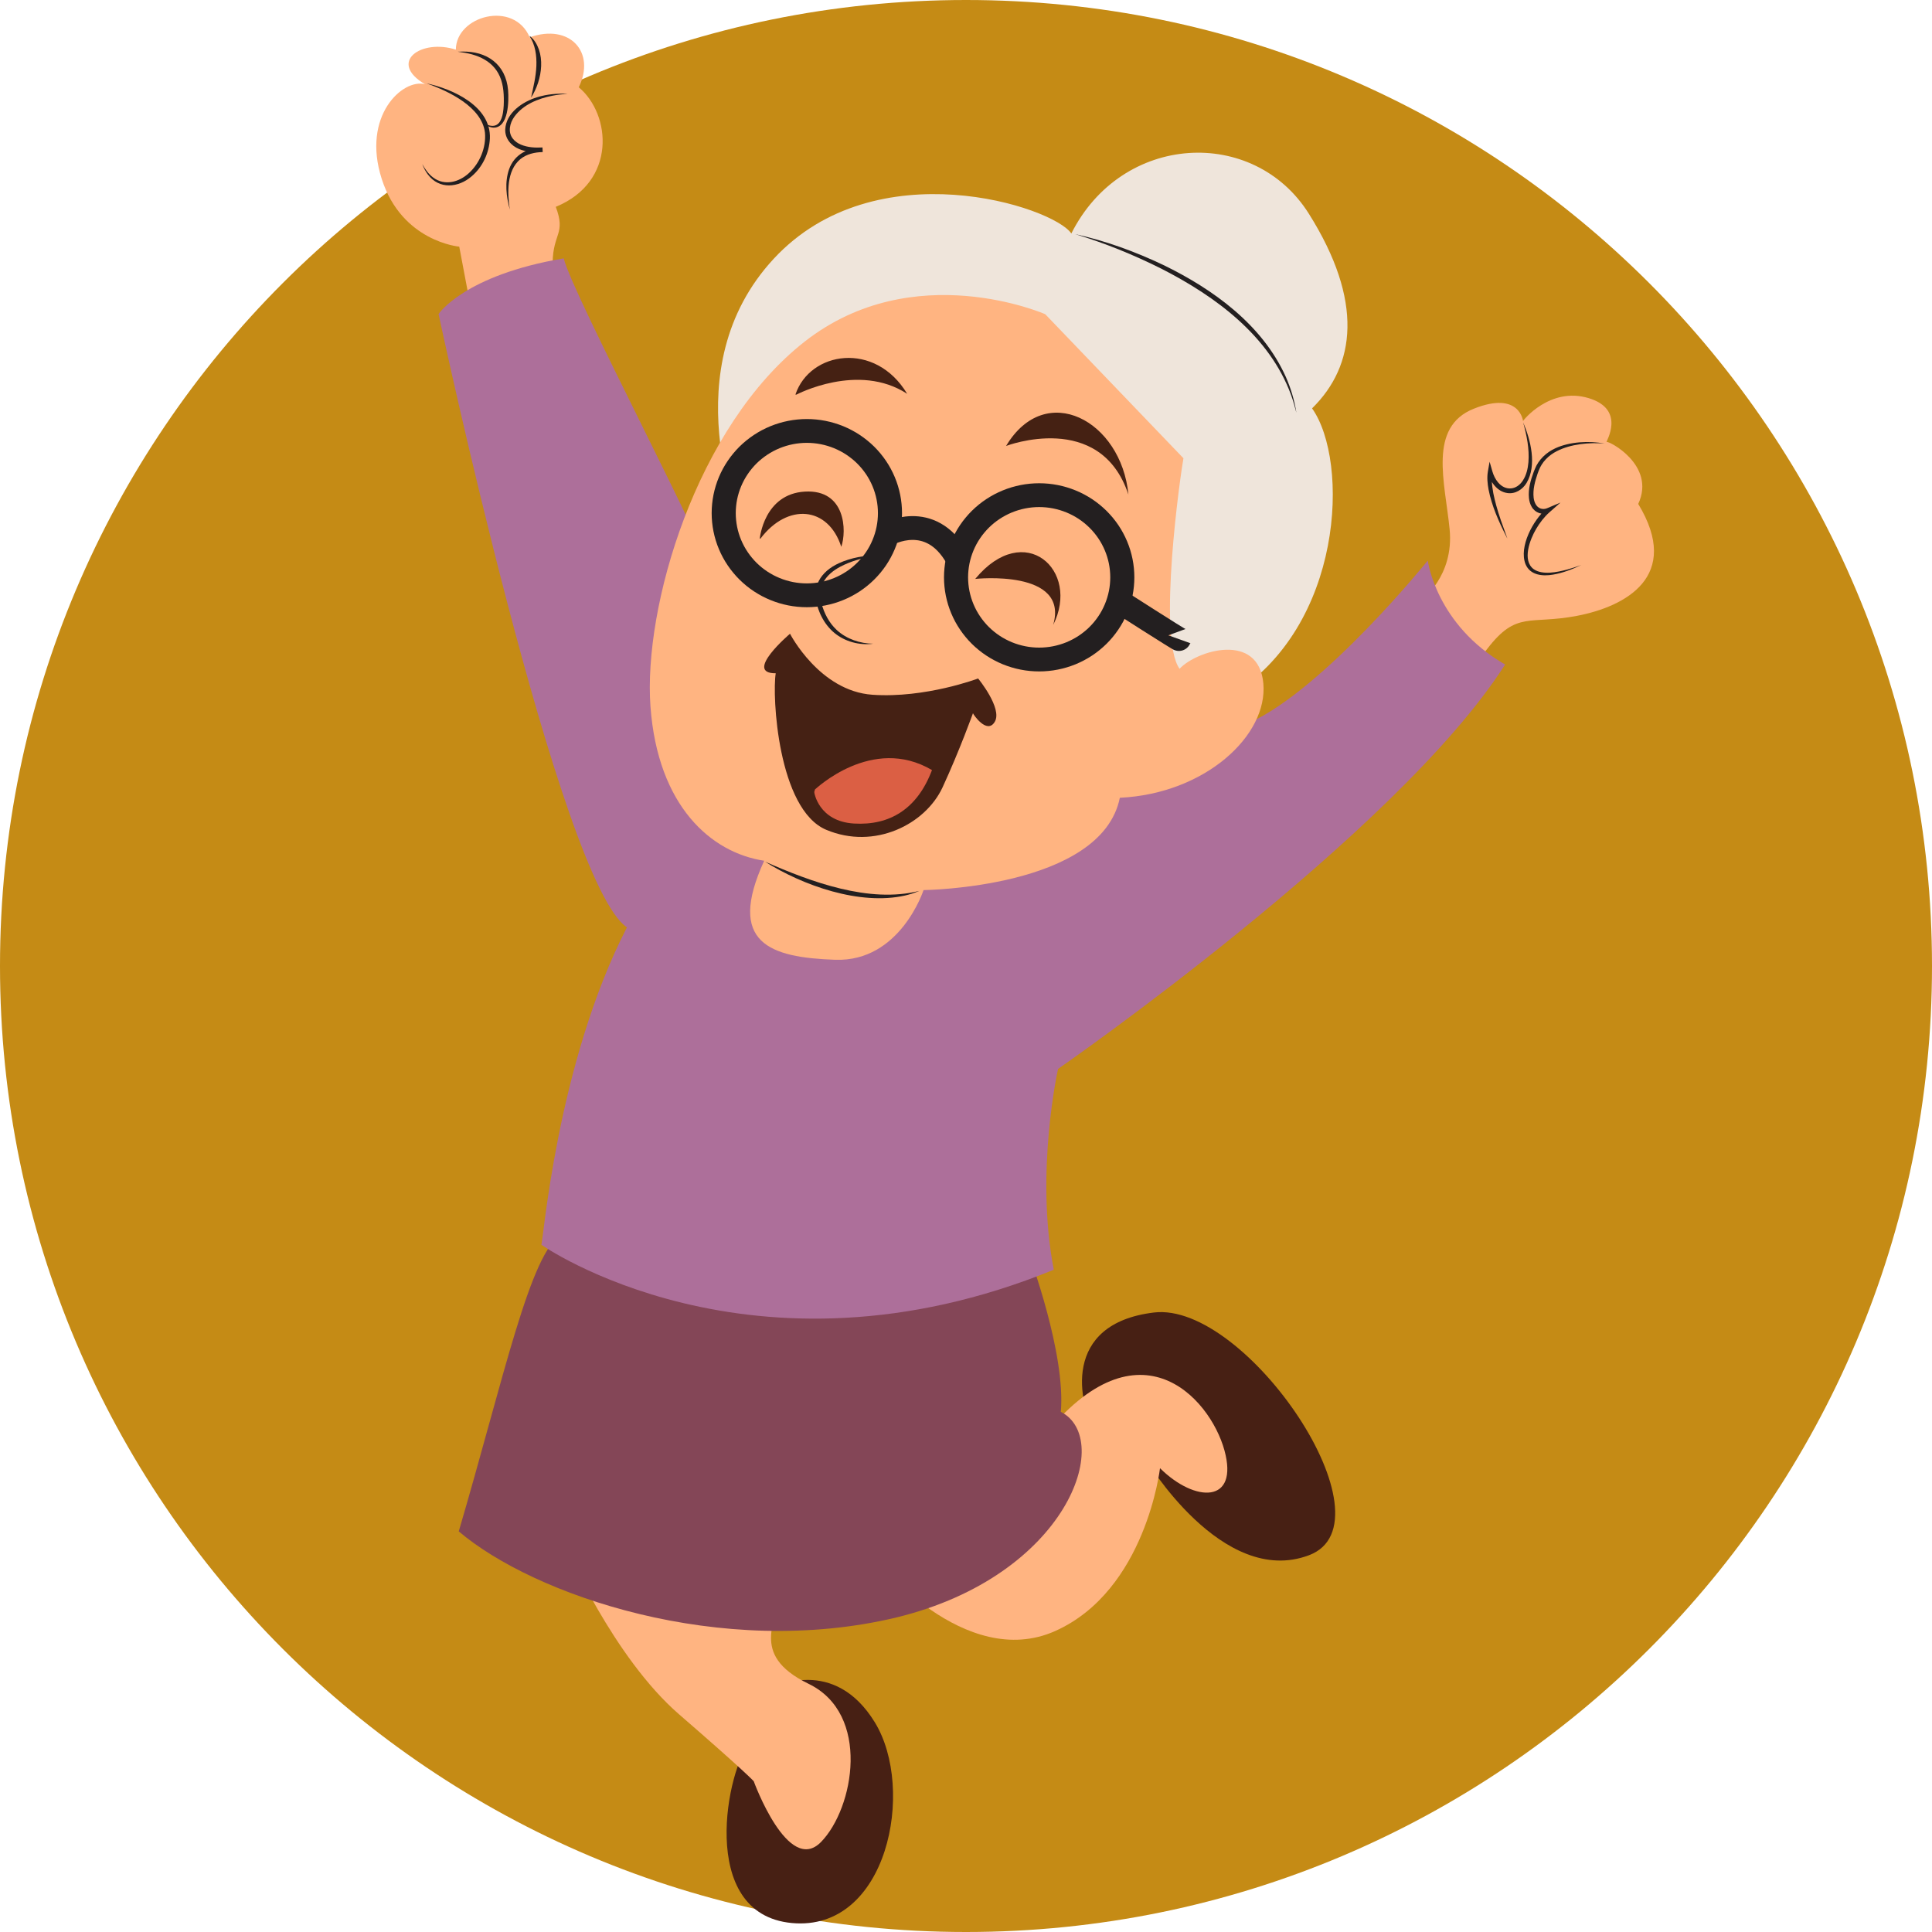 <svg xmlns="http://www.w3.org/2000/svg" xmlns:xlink="http://www.w3.org/1999/xlink" width="500" zoomAndPan="magnify" viewBox="0 0 375 375" height="500" preserveAspectRatio="xMidYMid meet" version="1.0"><defs><clipPath id="df357ae713"><path d="M 187.5 0 C 83.945 0 0 83.945 0 187.5 C 0 291.055 83.945 375 187.5 375 C 291.055 375 375 291.055 375 187.5 C 375 83.945 291.055 0 187.5 0 Z M 187.5 0 " clip-rule="nonzero"/></clipPath><clipPath id="4f7d4caeab"><path d="M 0 0 L 375 0 L 375 375 L 0 375 Z M 0 0 " clip-rule="nonzero"/></clipPath><clipPath id="243260bba9"><path d="M 187.5 0 C 83.945 0 0 83.945 0 187.5 C 0 291.055 83.945 375 187.5 375 C 291.055 375 375 291.055 375 187.5 C 375 83.945 291.055 0 187.5 0 Z M 187.5 0 " clip-rule="nonzero"/></clipPath><clipPath id="fcc8aa5f15"><rect x="0" width="375" y="0" height="375"/></clipPath></defs><g clip-path="url(#df357ae713)"><g transform="matrix(1, 0, 0, 1, 0, 0)"><g clip-path="url(#fcc8aa5f15)"><g clip-path="url(#4f7d4caeab)"><g clip-path="url(#243260bba9)"><rect x="-82.5" width="540" fill="#c58b15" height="540" y="-82.5" fill-opacity="1"/></g></g></g></g></g><path fill="#472014" d="M 222.348 283.176 C 222.348 283.176 237.223 308.234 254.078 301.867 C 270.938 295.5 241.934 252.582 223.969 254.758 C 206.008 256.934 209.258 272.469 212.73 278.133 " fill-opacity="1" fill-rule="nonzero"/><path fill="#472014" d="M 150.137 327.574 C 150.137 327.574 161.844 321.324 169.801 334.301 C 177.754 347.273 172.293 375 153.695 373.258 C 135.102 371.52 141.273 342.766 145.547 338.332 " fill-opacity="1" fill-rule="nonzero"/><path fill="#ffb481" d="M 169.801 302.184 C 169.641 302.578 187.289 324.457 204.855 316.562 C 222.426 308.668 225.156 284.977 225.156 284.977 C 232 291.738 240.508 291.859 237.66 281.496 C 234.809 271.133 220.488 255.273 201.574 280.07 " fill-opacity="1" fill-rule="nonzero"/><path fill="#ffb481" d="M 109.461 299.375 C 109.816 300.441 119.074 321.723 131.816 332.758 C 144.559 343.793 146.297 345.73 146.297 345.73 C 146.297 345.73 152.965 364.102 159.375 357.516 C 165.785 350.93 169.051 332.676 156.941 326.824 C 144.836 320.969 151.879 314.086 150.176 310.527 C 148.316 306.57 135.695 297.199 135.695 297.199 " fill-opacity="1" fill-rule="nonzero"/><path fill="#844657" d="M 199.793 243.723 C 199.793 243.723 206.887 262.707 205.906 274.039 C 216.203 279.262 207.312 305.781 174.074 313.93 C 139.887 322.156 103.523 309.578 89.043 297.238 C 97.711 267.809 102.973 242.715 109.023 239.668 C 115.078 236.625 135.695 245.305 140.125 247.52 " fill-opacity="1" fill-rule="nonzero"/><path fill="#ffb481" d="M 91.535 60.551 L 89.141 47.875 C 89.141 47.875 78.004 46.926 74.086 34.707 C 70.168 22.484 78.152 15.215 82.484 16.344 C 75.215 12.043 81.773 7.473 88.48 9.637 C 88.508 3.051 99.727 -0.004 102.812 7.234 C 110.645 4.508 115.66 10.145 112.34 16.938 C 118.629 22.188 119.746 35.281 107.879 40.145 C 109.855 45.445 107.363 45.207 107.266 50.941 C 107.203 56.656 102.93 60.672 102.93 61.148 " fill-opacity="1" fill-rule="nonzero"/><path fill="#ffb481" d="M 275.922 116.441 C 275.922 116.441 282.262 111.863 281.371 102.727 C 280.48 93.59 277.125 82.879 286.09 79.32 C 295.051 75.762 295.645 81.852 295.625 81.734 C 295.605 81.617 300.848 75.031 308.324 77.266 C 315.805 79.5 311.531 85.965 311.848 85.789 C 312.164 85.492 321.5 90.258 317.98 97.812 C 326.527 111.934 315.391 117.746 306.129 119.527 C 296.871 121.305 294.398 118.5 288.699 125.914 C 283.004 133.332 279.324 130.285 278.73 130.699 " fill-opacity="1" fill-rule="nonzero"/><path fill="#ad6f9a" d="M 139.73 115.098 C 137.832 107.422 111.004 56.953 109.422 50.148 C 90.109 53.395 85.125 60.949 85.125 60.949 C 85.125 60.949 108.629 171.223 121.688 180.004 C 107.977 206.582 105.383 241.746 105.066 241.586 C 104.75 241.43 145.902 270.422 204.539 246.453 C 200.859 227.465 205.371 207.473 205.371 207.473 C 205.371 207.473 271.133 161.965 292.145 128.98 C 278.73 121.266 277.129 108.809 277.129 108.809 C 277.129 108.809 257.184 133.547 242.586 140.254 C 227.984 146.957 212.02 137.168 207.984 140.488 C 203.949 143.812 178.781 136.219 175.457 140.371 " fill-opacity="1" fill-rule="nonzero"/><path fill="#efe5db" d="M 144.082 103.863 C 143.766 101.488 130.391 71.586 150.176 50.23 C 169.961 28.871 204.461 40.105 207.945 45.324 C 217.758 25.785 243.355 24.5 254.039 41.469 C 264.723 58.438 263.141 70.953 254.672 79.262 C 261.953 89.543 260.805 121.582 238.965 134.953 C 217.125 148.32 204.598 134.23 185.695 132.137 C 166.793 130.047 151.363 106.746 151.84 110.801 " fill-opacity="1" fill-rule="nonzero"/><path fill="#ffb481" d="M 202.879 60.988 C 202.879 60.988 177.359 49.773 156.23 66.27 C 135.102 82.762 124.832 117.824 126.258 137.168 C 127.684 156.508 138.059 165.527 148.332 167.07 C 140.977 183.086 149.461 185.848 162.105 186.293 C 174.746 186.738 179.258 172.766 179.258 172.766 C 179.258 172.766 213.801 172.406 217.359 154.848 C 233.98 154.055 246.125 142.703 245.215 132.656 C 244.305 122.609 232.316 126.211 228.953 129.809 C 224.602 123.797 229.152 91.879 229.707 88.949 " fill-opacity="1" fill-rule="nonzero"/><path fill="#452114" d="M 153.34 123.008 C 153.34 123.008 144.242 130.738 150.57 130.68 C 149.84 135.031 150.984 157.102 160.363 161.059 C 169.742 165.012 179.633 160.008 182.957 152.809 C 186.281 145.609 188.891 138.332 188.852 138.434 C 188.812 138.531 191.578 142.691 193.094 140.082 C 194.605 137.469 189.852 131.691 189.852 131.691 C 189.852 131.691 179.633 135.566 169.344 134.852 C 159.059 134.141 153.34 123.008 153.34 123.008 Z M 153.34 123.008 " fill-opacity="1" fill-rule="nonzero"/><path fill="#db5f44" d="M 158.188 153.227 C 158.246 153.227 169.246 142.605 180.898 149.469 C 178.051 157.043 172.668 160.262 165.754 159.848 C 158.84 159.43 158.008 153.738 158.047 153.719 " fill-opacity="1" fill-rule="nonzero"/><path fill="#452113" d="M 189.289 112.367 C 189.289 112.367 207.586 110.391 204.422 121.305 C 209.766 110.668 198.844 100.816 189.289 112.367 Z M 189.289 112.367 " fill-opacity="1" fill-rule="nonzero"/><path fill="#452113" d="M 154.598 76.59 C 154.598 76.59 166.586 70.242 176.082 76.441 C 169.879 66.117 157.18 68.195 154.391 76.59 " fill-opacity="1" fill-rule="nonzero"/><path fill="#452113" d="M 147.477 104.508 C 147.477 104.508 148.277 95.875 156.23 95.418 C 164.184 94.965 164.359 103.09 163.293 106.137 C 160.758 98.246 152.848 97.574 147.582 104.574 " fill-opacity="1" fill-rule="nonzero"/><path fill="#452113" d="M 195.281 86.559 C 195.281 86.559 213.562 79.559 219.023 95.992 C 217.656 81.633 202.938 73.742 195.281 86.559 Z M 195.281 86.559 " fill-opacity="1" fill-rule="nonzero"/><path stroke-linecap="butt" transform="matrix(0.087, 0, 0, 0.086, -18.387, -28.407)" fill="none" stroke-linejoin="miter" d="M 2196.908 1488.423 C 2196.908 1494.476 2196.592 1500.53 2196.005 1506.583 C 2195.418 1512.636 2194.514 1518.643 2193.34 1524.606 C 2192.166 1530.569 2190.676 1536.441 2188.915 1542.268 C 2187.154 1548.05 2185.122 1553.787 2182.774 1559.388 C 2180.471 1564.99 2177.852 1570.501 2175.007 1575.831 C 2172.163 1581.207 2169.047 1586.401 2165.66 1591.461 C 2162.273 1596.52 2158.661 1601.353 2154.823 1606.051 C 2150.939 1610.749 2146.876 1615.266 2142.586 1619.557 C 2138.296 1623.849 2133.78 1627.914 2129.084 1631.799 C 2124.388 1635.639 2119.511 1639.252 2114.499 1642.64 C 2109.442 1645.983 2104.249 1649.1 2098.875 1651.991 C 2093.502 1654.837 2088.038 1657.457 2082.394 1659.76 C 2076.794 1662.064 2071.105 1664.142 2065.28 1665.904 C 2059.455 1667.665 2053.585 1669.111 2047.624 1670.331 C 2041.664 1671.505 2035.658 1672.409 2029.607 1672.996 C 2023.556 1673.583 2017.505 1673.899 2011.455 1673.899 C 2005.359 1673.899 1999.308 1673.583 1993.257 1672.996 C 1987.206 1672.409 1981.2 1671.505 1975.24 1670.331 C 1969.279 1669.111 1963.409 1667.665 1957.584 1665.904 C 1951.804 1664.142 1946.07 1662.064 1940.47 1659.76 C 1934.871 1657.457 1929.362 1654.837 1923.989 1651.991 C 1918.66 1649.1 1913.467 1645.983 1908.41 1642.64 C 1903.353 1639.252 1898.476 1635.639 1893.78 1631.799 C 1889.084 1627.914 1884.568 1623.849 1880.278 1619.557 C 1875.988 1615.266 1871.924 1610.749 1868.086 1606.051 C 1864.203 1601.353 1860.59 1596.52 1857.249 1591.461 C 1853.862 1586.401 1850.747 1581.207 1847.857 1575.831 C 1845.012 1570.501 1842.393 1564.99 1840.09 1559.388 C 1837.742 1553.787 1835.71 1548.05 1833.949 1542.268 C 1832.188 1536.441 1830.698 1530.569 1829.524 1524.606 C 1828.35 1518.643 1827.446 1512.636 1826.859 1506.583 C 1826.272 1500.53 1825.956 1494.476 1825.956 1488.423 C 1825.956 1482.325 1826.272 1476.272 1826.859 1470.219 C 1827.446 1464.166 1828.35 1458.203 1829.524 1452.241 C 1830.698 1446.278 1832.188 1440.406 1833.949 1434.579 C 1835.71 1428.751 1837.742 1423.06 1840.09 1417.413 C 1842.393 1411.812 1845.012 1406.346 1847.857 1400.971 C 1850.747 1395.64 1853.862 1390.4 1857.249 1385.386 C 1860.59 1380.327 1864.203 1375.449 1868.086 1370.751 C 1871.924 1366.053 1875.988 1361.536 1880.278 1357.244 C 1884.568 1352.953 1889.084 1348.888 1893.78 1345.048 C 1898.476 1341.208 1903.353 1337.595 1908.41 1334.207 C 1913.467 1330.819 1918.66 1327.702 1923.989 1324.856 C 1929.362 1321.965 1934.871 1319.39 1940.47 1317.041 C 1946.07 1314.738 1951.804 1312.705 1957.584 1310.943 C 1963.409 1309.181 1969.279 1307.691 1975.24 1306.516 C 1981.2 1305.297 1987.206 1304.438 1993.257 1303.851 C 1999.308 1303.219 2005.359 1302.948 2011.455 1302.948 C 2017.505 1302.948 2023.556 1303.219 2029.607 1303.851 C 2035.658 1304.438 2041.664 1305.297 2047.624 1306.516 C 2053.585 1307.691 2059.455 1309.181 2065.28 1310.943 C 2071.105 1312.705 2076.794 1314.738 2082.394 1317.041 C 2088.038 1319.39 2093.502 1321.965 2098.875 1324.856 C 2104.249 1327.702 2109.442 1330.819 2114.499 1334.207 C 2119.511 1337.595 2124.388 1341.208 2129.084 1345.048 C 2133.78 1348.888 2138.296 1352.953 2142.586 1357.244 C 2146.876 1361.536 2150.939 1366.053 2154.823 1370.751 C 2158.661 1375.449 2162.273 1380.327 2165.66 1385.386 C 2169.047 1390.4 2172.163 1395.64 2175.007 1400.971 C 2177.852 1406.346 2180.471 1411.812 2182.774 1417.413 C 2185.122 1423.06 2187.154 1428.751 2188.915 1434.579 C 2190.676 1440.406 2192.166 1446.278 2193.34 1452.241 C 2194.514 1458.203 2195.418 1464.166 2196.005 1470.219 C 2196.592 1476.272 2196.908 1482.325 2196.908 1488.423 Z M 2196.908 1488.423 " stroke="#231f20" stroke-width="53.743" stroke-opacity="1" stroke-miterlimit="10"/><path stroke-linecap="butt" transform="matrix(0.087, 0, 0, 0.086, -18.387, -28.407)" fill="none" stroke-linejoin="miter" d="M 2715.246 1633.335 C 2715.246 1639.433 2714.93 1645.486 2714.343 1651.539 C 2713.756 1657.592 2712.853 1663.555 2711.679 1669.518 C 2710.505 1675.48 2709.015 1681.398 2707.254 1687.18 C 2705.493 1693.007 2703.461 1698.699 2701.113 1704.345 C 2698.81 1709.946 2696.191 1715.412 2693.346 1720.788 C 2690.501 1726.118 2687.385 1731.358 2683.999 1736.372 C 2680.612 1741.431 2677 1746.31 2673.161 1751.008 C 2669.278 1755.705 2665.214 1760.223 2660.924 1764.514 C 2656.634 1768.805 2652.119 1772.871 2647.423 1776.71 C 2642.727 1780.595 2637.85 1784.209 2632.838 1787.552 C 2627.78 1790.94 2622.587 1794.056 2617.214 1796.902 C 2611.84 1799.793 2606.377 1802.368 2600.777 1804.717 C 2595.133 1807.021 2589.443 1809.053 2583.618 1810.815 C 2577.793 1812.577 2571.923 1814.068 2565.962 1815.242 C 2560.002 1816.462 2553.996 1817.32 2547.945 1817.907 C 2541.895 1818.54 2535.844 1818.811 2529.793 1818.811 C 2523.697 1818.811 2517.646 1818.54 2511.595 1817.907 C 2505.545 1817.32 2499.539 1816.462 2493.578 1815.242 C 2487.618 1814.068 2481.748 1812.577 2475.923 1810.815 C 2470.143 1809.053 2464.408 1807.021 2458.809 1804.717 C 2453.21 1802.368 2447.701 1799.793 2442.372 1796.902 C 2436.999 1794.056 2431.806 1790.94 2426.748 1787.552 C 2421.691 1784.209 2416.814 1780.595 2412.118 1776.71 C 2407.422 1772.871 2402.906 1768.805 2398.617 1764.514 C 2394.327 1760.223 2390.263 1755.705 2386.425 1751.008 C 2382.541 1746.31 2378.929 1741.431 2375.587 1736.372 C 2372.201 1731.358 2369.085 1726.118 2366.195 1720.788 C 2363.35 1715.412 2360.731 1709.946 2358.428 1704.345 C 2356.125 1698.699 2354.048 1693.007 2352.287 1687.18 C 2350.526 1681.398 2349.081 1675.48 2347.862 1669.518 C 2346.688 1663.555 2345.785 1657.592 2345.198 1651.539 C 2344.611 1645.486 2344.295 1639.433 2344.295 1633.335 C 2344.295 1627.282 2344.611 1621.229 2345.198 1615.176 C 2345.785 1609.123 2346.688 1603.115 2347.862 1597.152 C 2349.081 1591.189 2350.526 1585.317 2352.287 1579.49 C 2354.048 1573.708 2356.125 1567.971 2358.428 1562.37 C 2360.731 1556.769 2363.35 1551.258 2366.195 1545.927 C 2369.085 1540.552 2372.201 1535.357 2375.587 1530.298 C 2378.929 1525.239 2382.541 1520.405 2386.425 1515.707 C 2390.263 1511.009 2394.327 1506.492 2398.617 1502.201 C 2402.906 1497.91 2407.422 1493.844 2412.118 1489.959 C 2416.814 1486.12 2421.691 1482.506 2426.748 1479.118 C 2431.806 1475.775 2436.999 1472.658 2442.372 1469.767 C 2447.701 1466.922 2453.21 1464.302 2458.809 1461.998 C 2464.408 1459.694 2470.143 1457.616 2475.923 1455.855 C 2481.748 1454.093 2487.618 1452.647 2493.578 1451.428 C 2499.539 1450.253 2505.545 1449.35 2511.595 1448.763 C 2517.646 1448.175 2523.697 1447.859 2529.793 1447.859 C 2535.844 1447.859 2541.895 1448.175 2547.945 1448.763 C 2553.996 1449.35 2560.002 1450.253 2565.962 1451.428 C 2571.923 1452.647 2577.793 1454.093 2583.618 1455.855 C 2589.443 1457.616 2595.133 1459.694 2600.777 1461.998 C 2606.377 1464.302 2611.84 1466.922 2617.214 1469.767 C 2622.587 1472.658 2627.78 1475.775 2632.838 1479.118 C 2637.85 1482.506 2642.727 1486.12 2647.423 1489.959 C 2652.119 1493.844 2656.634 1497.91 2660.924 1502.201 C 2665.214 1506.492 2669.278 1511.009 2673.161 1515.707 C 2677 1520.405 2680.612 1525.239 2683.999 1530.298 C 2687.385 1535.357 2690.501 1540.552 2693.346 1545.927 C 2696.191 1551.258 2698.81 1556.769 2701.113 1562.37 C 2703.461 1567.971 2705.493 1573.708 2707.254 1579.49 C 2709.015 1585.317 2710.505 1591.189 2711.679 1597.152 C 2712.853 1603.115 2713.756 1609.123 2714.343 1615.176 C 2714.93 1621.229 2715.246 1627.282 2715.246 1633.335 Z M 2715.246 1633.335 " stroke="#231f20" stroke-width="53.743" stroke-opacity="1" stroke-miterlimit="10"/><path stroke-linecap="butt" transform="matrix(0.087, 0, 0, 0.086, -18.387, -28.407)" fill="none" stroke-linejoin="miter" d="M 2190.631 1536.351 C 2190.631 1536.351 2286.541 1480.609 2346.914 1589.021 " stroke="#231f20" stroke-width="53.743" stroke-opacity="1" stroke-miterlimit="10"/><path stroke-linecap="butt" transform="matrix(0.087, 0, 0, 0.086, -18.387, -28.407)" fill="none" stroke-linejoin="miter" d="M 2704.589 1685.102 C 2704.589 1685.102 2842.72 1774.723 2843.216 1773.368 " stroke="#231f20" stroke-width="53.743" stroke-opacity="1" stroke-miterlimit="10"/><path fill="#231f20" d="M 169.473 124.945 C 166.828 125.305 164.027 124.551 161.957 122.852 C 160.91 121.98 160.059 120.875 159.453 119.66 C 159.453 119.66 159.227 119.203 159.227 119.203 L 159.035 118.734 C 158.914 118.473 158.789 118.055 158.691 117.781 C 157.441 113.922 159.266 110.965 162.797 109.332 C 165.094 108.281 168.02 107.688 170.531 107.859 C 170.207 107.875 169.883 107.914 169.559 107.961 C 167.328 108.309 165.121 108.938 163.121 109.988 C 160.297 111.477 158.59 113.789 159.438 117.062 C 159.953 119.027 160.926 120.914 162.434 122.305 C 164.312 124.031 166.93 124.914 169.473 124.945 Z M 169.473 124.945 " fill-opacity="1" fill-rule="nonzero"/><path fill="#231f20" d="M 148.484 167.246 C 157.34 171.152 168.762 175.402 178.457 172.914 C 178.156 173.039 177.852 173.164 177.543 173.273 C 177.43 173.316 177.195 173.395 177.078 173.43 C 176.648 173.574 176.094 173.723 175.652 173.824 C 166.902 175.789 155.887 171.91 148.484 167.246 Z M 148.484 167.246 " fill-opacity="1" fill-rule="nonzero"/><path fill="#231f20" d="M 82.754 16.176 C 87.922 17.258 95.359 20.664 95.086 26.883 C 94.949 29.672 93.684 32.414 91.543 34.227 C 88.965 36.457 85.242 36.805 83.051 33.871 C 82.582 33.254 82.23 32.559 81.961 31.836 C 82.496 32.844 83.168 33.773 84.074 34.453 C 86.289 36.129 89.094 35.367 91.004 33.609 C 93.125 31.684 94.383 28.633 94.133 25.77 C 93.562 20.75 87.012 17.66 82.754 16.176 Z M 82.754 16.176 " fill-opacity="1" fill-rule="nonzero"/><path fill="#231f20" d="M 98.953 40.668 C 98.266 38.148 97.934 35.375 98.812 32.852 C 99.84 29.98 102.375 28.715 105.293 28.621 C 105.293 28.621 105.336 29.516 105.336 29.516 C 103.797 29.625 102.207 29.539 100.758 28.93 C 99.188 28.285 98.004 26.879 98.066 25.117 C 98.227 21.887 101.445 19.73 104.266 18.871 C 106.168 18.281 108.191 18.102 110.172 18.211 C 109.188 18.277 108.207 18.391 107.246 18.574 C 104.469 19.121 101.555 20.289 99.848 22.633 C 98.949 23.867 98.527 25.637 99.547 26.918 C 99.953 27.441 100.504 27.816 101.125 28.078 C 102.426 28.621 103.863 28.699 105.277 28.621 C 105.277 28.621 105.32 29.516 105.32 29.516 C 103.789 29.551 102.215 29.898 101.012 30.879 C 98.289 33.137 98.48 37.477 98.953 40.668 Z M 98.953 40.668 " fill-opacity="1" fill-rule="nonzero"/><path fill="#231f20" d="M 88.867 10.023 C 88.922 10.043 88.988 10.031 89.047 10.031 C 89.047 10.031 89.234 10.027 89.234 10.027 L 89.605 10.012 C 94.48 9.867 98.191 12.469 98.621 17.512 C 98.781 19.594 98.727 24.797 95.797 24.777 C 95.078 24.75 94.254 24.34 93.801 23.789 C 93.801 23.785 93.793 23.773 93.801 23.77 C 93.793 23.781 93.812 23.793 93.82 23.805 C 94.188 24.09 94.648 24.273 95.094 24.375 C 96.758 24.738 97.387 23.293 97.621 21.902 C 97.777 20.973 97.805 20.004 97.789 19.035 C 97.77 18.078 97.695 17.133 97.469 16.211 C 96.559 12.305 93.316 10.648 89.598 10.152 C 89.598 10.152 89.23 10.098 89.23 10.098 L 89.047 10.07 C 88.984 10.059 88.918 10.055 88.867 10.023 Z M 88.867 10.023 " fill-opacity="1" fill-rule="nonzero"/><path fill="#231f20" d="M 102.754 6.957 C 103.664 7.578 104.234 8.59 104.602 9.609 C 105.312 11.691 105.105 13.992 104.445 16.051 C 104.109 17.07 103.664 18.051 103.078 18.953 C 103.527 16.902 104.023 14.895 104.109 12.82 C 104.188 10.793 103.91 8.68 102.754 6.957 Z M 102.754 6.957 " fill-opacity="1" fill-rule="nonzero"/><path fill="#231f20" d="M 208.695 45.445 C 214.609 46.742 220.34 48.836 225.801 51.434 C 235.512 56.148 245.031 63.051 249.574 73.145 C 250.551 75.367 251.254 77.703 251.625 80.102 C 251.336 78.93 250.996 77.777 250.59 76.641 C 246.379 65.195 235.949 57.527 225.441 52.164 C 220.062 49.461 214.457 47.191 208.695 45.445 Z M 208.695 45.445 " fill-opacity="1" fill-rule="nonzero"/><path fill="#231f20" d="M 292.559 104.535 C 292.555 104.477 292.504 104.395 292.48 104.344 C 292.48 104.344 292.387 104.152 292.387 104.152 C 290.91 101.25 289.566 98.246 288.93 95.027 C 288.719 93.875 288.598 92.699 288.797 91.52 C 288.797 91.52 289.129 89.617 289.129 89.617 L 289.664 91.48 C 289.895 92.277 290.262 93.027 290.773 93.637 C 292.238 95.367 294.395 95.133 295.586 93.27 C 296.273 92.223 296.559 90.953 296.668 89.715 C 296.871 87.098 296.336 84.52 295.645 81.988 C 297.109 85.414 298.332 90.297 296.309 93.73 C 295.547 95.008 294.109 95.934 292.578 95.699 C 290.586 95.43 289.27 93.527 288.805 91.723 C 288.805 91.723 289.672 91.684 289.672 91.684 C 289.574 92.191 289.547 92.727 289.562 93.266 C 289.613 94.918 289.992 96.551 290.43 98.145 C 290.945 100.023 291.625 101.898 292.297 103.73 C 292.297 103.73 292.438 104.129 292.438 104.129 C 292.461 104.195 292.484 104.262 292.508 104.328 L 292.539 104.43 C 292.547 104.465 292.562 104.5 292.559 104.535 Z M 292.559 104.535 " fill-opacity="1" fill-rule="nonzero"/><path fill="#231f20" d="M 311.445 86.098 C 308.504 85.832 304.848 86.199 302.207 87.555 C 300.602 88.359 299.285 89.668 298.664 91.352 C 298.613 91.492 298.504 91.773 298.457 91.902 C 297.945 93.391 297.504 95.004 297.676 96.578 C 297.773 97.461 298.172 98.418 299.039 98.707 C 299.43 98.84 299.879 98.816 300.273 98.652 L 302.891 97.547 L 300.758 99.426 C 299.723 100.34 298.852 101.484 298.152 102.684 C 296.965 104.688 295.383 108.805 297.711 110.492 C 299.434 111.668 302.266 111.055 304.168 110.555 C 305.098 110.301 306.012 109.996 306.922 109.668 C 305.176 110.5 303.336 111.219 301.418 111.539 C 299.387 111.887 296.984 111.652 296.098 109.492 C 294.777 106.109 297.594 100.957 300.148 98.73 C 300.148 98.73 300.633 99.504 300.633 99.504 C 299.391 100.043 297.969 99.555 297.301 98.379 C 296.988 97.855 296.836 97.277 296.77 96.684 C 296.594 94.934 297.086 93.234 297.684 91.617 C 297.746 91.453 297.848 91.207 297.91 91.051 C 298.617 89.223 300.172 87.781 301.93 86.992 C 304.711 85.723 308.477 85.527 311.445 86.098 Z M 311.445 86.098 " fill-opacity="1" fill-rule="nonzero"/></svg>